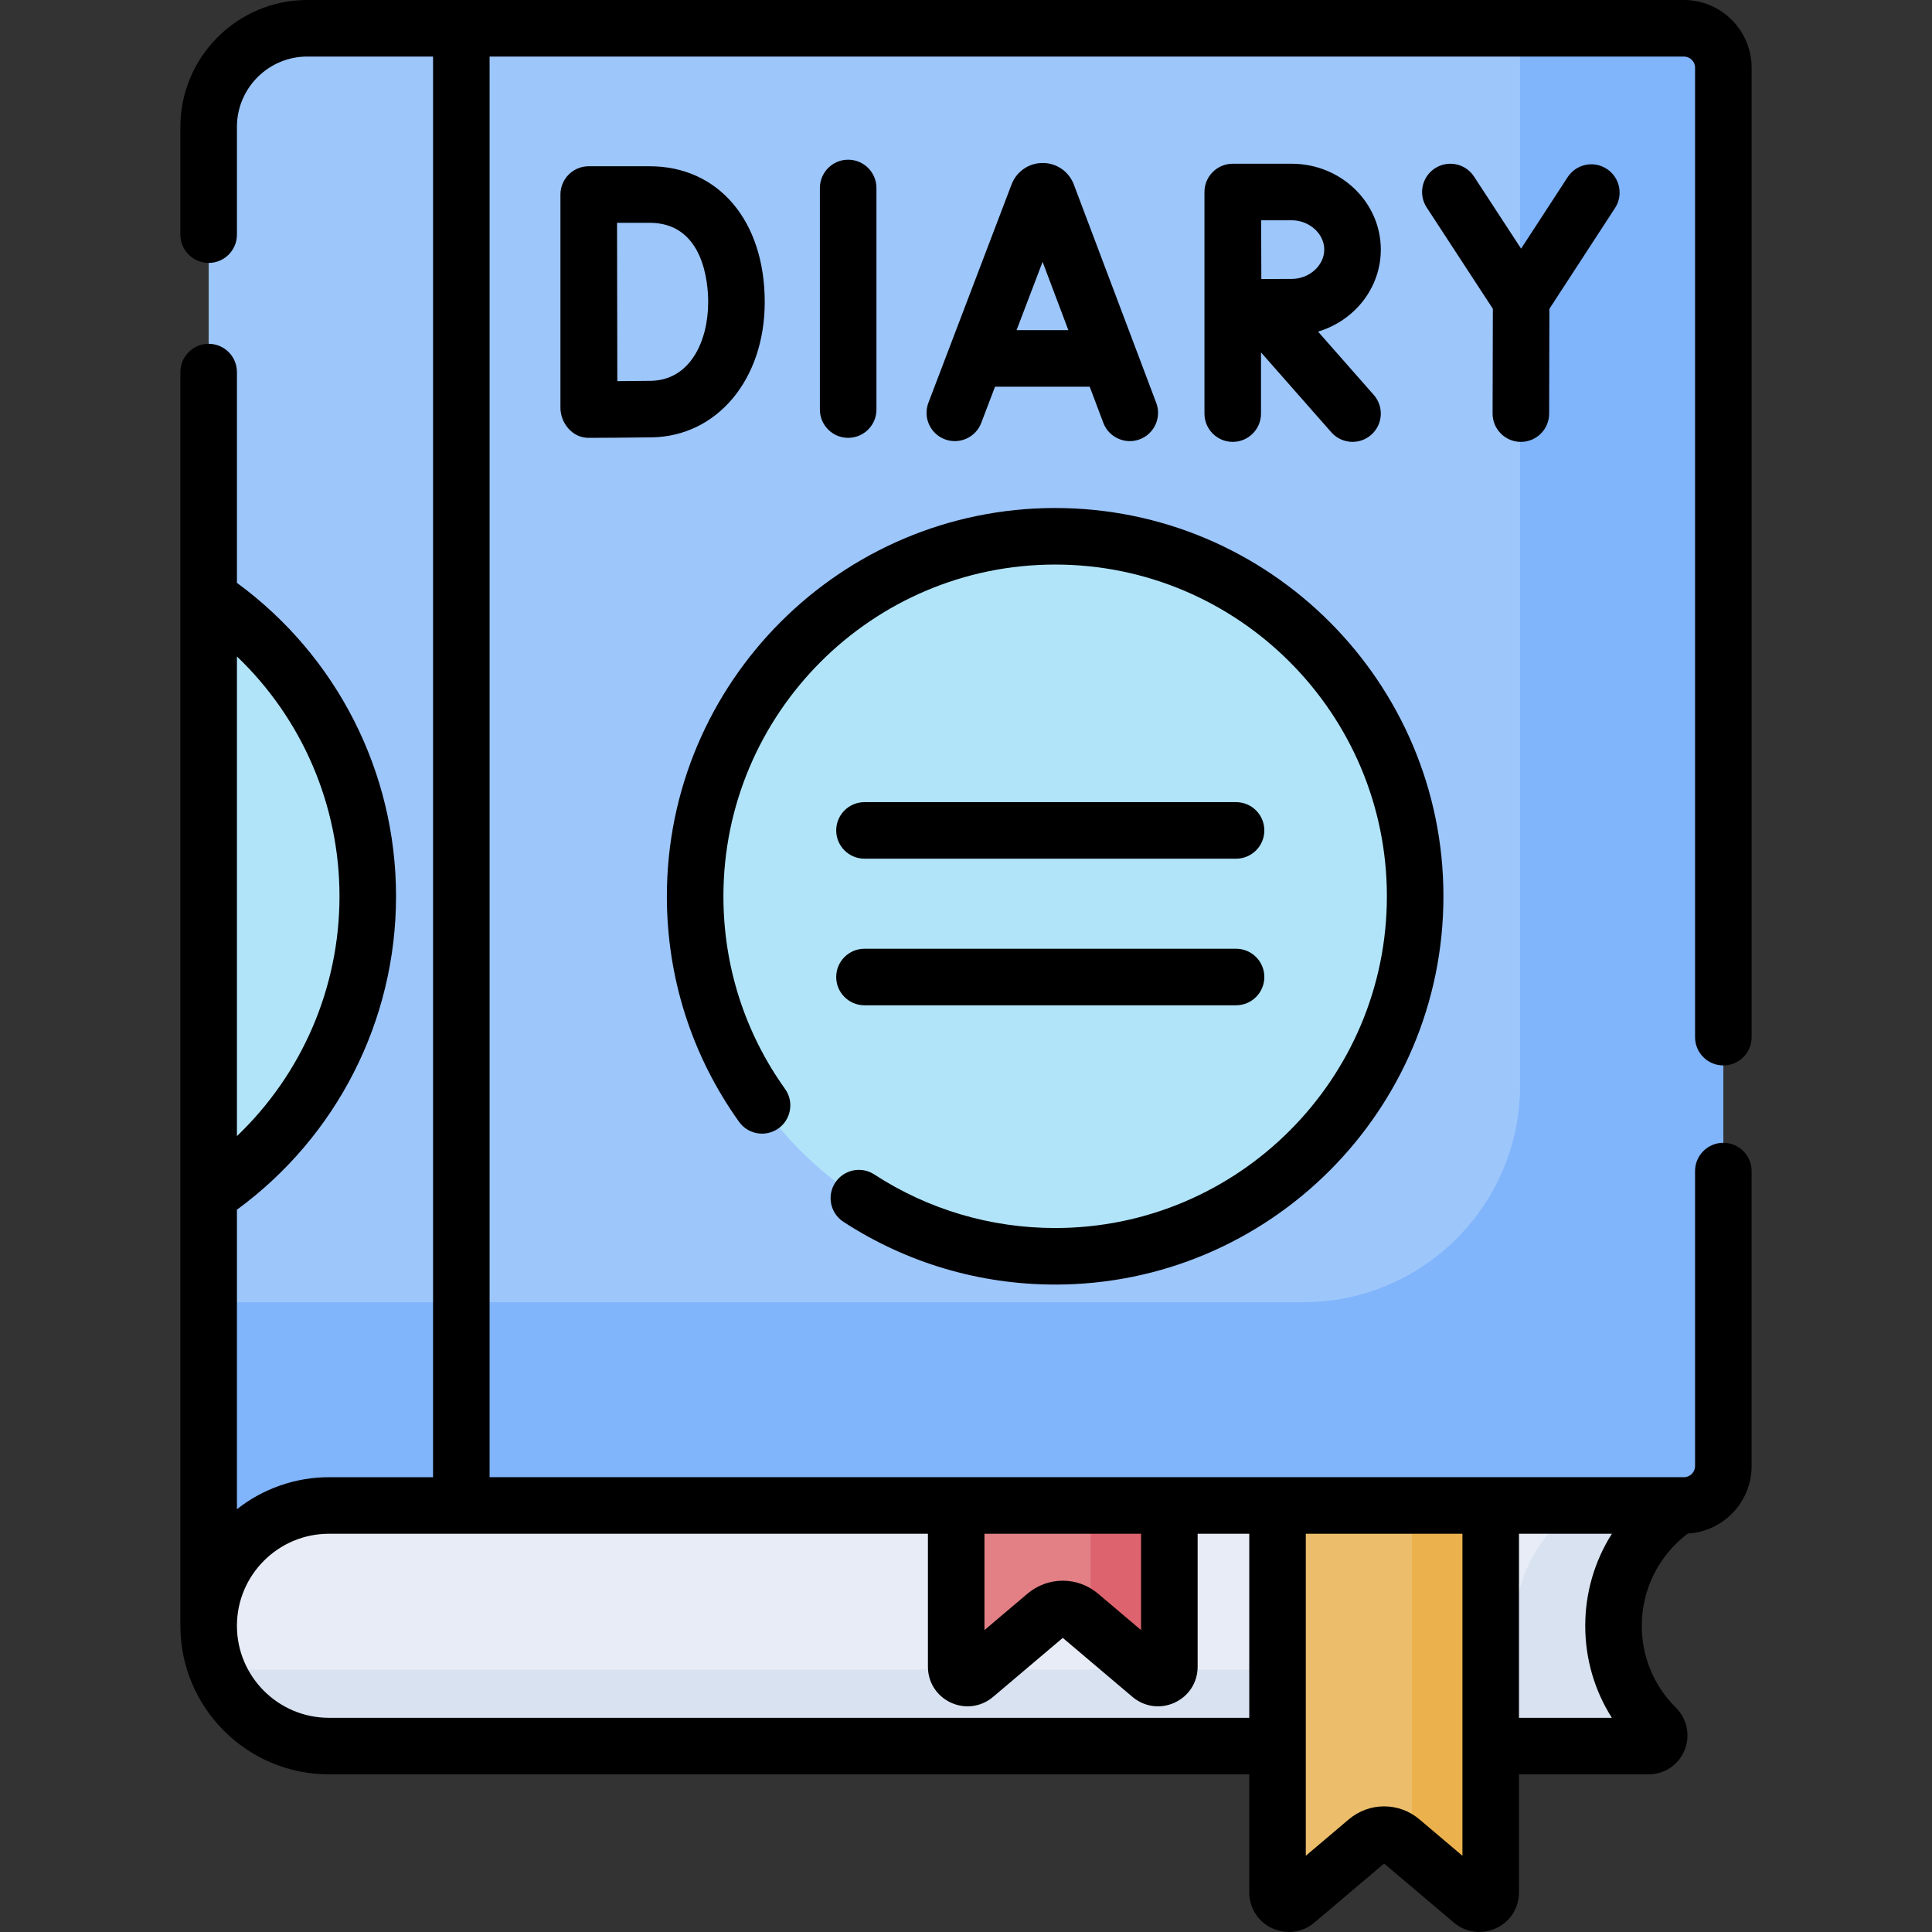 <svg id="Capa_1" enable-background="new 0 0 512 512" height="512" viewBox="0 0 512 512" width="512" xmlns="http://www.w3.org/2000/svg"><rect x="0" y="0" width="512" height="512" fill="#333333" stroke="none"/><g><g><g><g><path d="m427.598 430.851c0-13.342 6.863-25.075 17.246-31.881h-357.667c-17.607 0-31.881 14.273-31.881 31.881 0 17.607 14.273 31.88 31.881 31.88h349.718c2.547 0 3.756-3.07 1.949-4.865-6.945-6.899-11.246-16.453-11.246-27.015z" fill="#e7ecf6"/></g></g></g><g><g><g><path d="m427.598 430.85c0-13.342 6.863-25.075 17.246-31.881h-26.095c-10.383 6.806-17.246 18.539-17.246 31.881v.122c.02 6.312-4.955 11.493-11.267 11.493h-332.748c4.644 11.862 16.181 20.266 29.689 20.266h331.572 18.146c2.547 0 3.755-3.07 1.949-4.865-6.944-6.899-11.246-16.453-11.246-27.016z" fill="#d8e2f1"/></g></g></g><g><path d="m390.119 503.781-18.795-15.912c-2.608-2.208-6.429-2.208-9.037 0l-18.795 15.912c-1.948 1.649-4.934.264-4.934-2.287v-116.603h56.494v116.602c.001 2.552-2.985 3.937-4.933 2.288z" fill="#ecbe6b"/></g><g><g><path d="m374.19 384.891v105.404l15.929 13.485c1.948 1.649 4.934.265 4.934-2.287v-116.602z" fill="#eab14d"/></g></g><g><path d="m304.961 443.978-18.795-15.912c-2.608-2.208-6.429-2.208-9.037 0l-18.795 15.912c-1.948 1.649-4.934.265-4.934-2.287v-50.306h56.494v50.306c0 2.552-2.985 3.936-4.933 2.287z" fill="#e28086"/></g><g><g><path d="m289.032 391.385v39.108l15.929 13.485c1.948 1.649 4.934.265 4.934-2.287v-50.306z" fill="#dd636e"/></g></g><g><g><g><path d="m446.248 7.493h-364.812c-14.437 0-26.14 11.703-26.14 26.14v397.217c0-17.607 14.273-31.881 31.881-31.881h359.071c5.775 0 10.456-4.681 10.456-10.456v-370.564c0-5.775-4.681-10.456-10.456-10.456z" fill="#9dc6fb"/></g></g></g><g><path d="m446.248 7.493h-43.397v280.104c0 31.767-25.752 57.519-57.519 57.519h-290.036v85.734c0-17.607 14.273-31.881 31.881-31.881h359.072c5.775 0 10.456-4.681 10.456-10.456v-370.564c-.001-5.775-4.682-10.456-10.457-10.456z" fill="#80b4fb"/></g><g><circle cx="279.625" cy="237.525" fill="#b1e4f9" r="95.406"/></g><g><path d="m55.296 158.346v158.358c25.435-17.136 42.165-46.203 42.165-79.179s-16.73-62.043-42.165-79.179z" fill="#b1e4f9"/></g><g><path d="m456.704 282.353c4.138 0 7.493-3.355 7.493-7.493v-256.911c0-9.897-8.052-17.949-17.949-17.949h-364.812c-18.545 0-33.633 15.088-33.633 33.632v28.551c0 4.138 3.355 7.493 7.493 7.493s7.493-3.355 7.493-7.493v-28.551c0-10.282 8.365-18.647 18.647-18.647h33.329v376.492h-27.588c-8.786-.017-17.509 3.021-24.388 8.483v-79.376c26.474-19.376 42.165-50.123 42.165-83.059s-15.692-63.683-42.165-83.059v-55.86c0-4.138-3.355-7.493-7.493-7.493s-7.493 3.355-7.493 7.493v332.244c0 21.71 17.663 39.373 39.373 39.373h243.889v31.27c0 4.132 2.329 7.778 6.077 9.516 3.751 1.738 8.037 1.16 11.191-1.51l18.472-15.639 18.473 15.639c3.167 2.684 7.475 3.237 11.19 1.51 3.748-1.738 6.077-5.384 6.077-9.516v-31.27h34.349c4.19 0 7.927-2.498 9.52-6.363 1.605-3.893.706-8.333-2.291-11.31-5.825-5.788-9.034-13.495-9.034-21.701 0-9.669 4.525-18.661 12.197-24.441 9.412-.543 16.909-8.35 16.909-17.896v-78.167c0-4.138-3.355-7.493-7.493-7.493s-7.493 3.355-7.493 7.493v78.167c0 1.634-1.329 2.963-2.963 2.963h-1.404-315.092v-376.49h316.498c1.634 0 2.963 1.329 2.963 2.963v256.912c0 4.139 3.355 7.493 7.493 7.493zm-366.735-44.829c0 24.244-9.957 47.099-27.18 63.554v-127.107c17.223 16.454 27.18 39.309 27.18 63.553zm-2.792 217.714c-13.448 0-24.388-10.94-24.388-24.388s10.94-24.388 24.388-24.388h158.731v35.229c0 4.132 2.329 7.778 6.077 9.517 3.715 1.728 8.023 1.174 11.19-1.511l18.473-15.639 18.472 15.639c3.153 2.669 7.441 3.248 11.19 1.51 3.748-1.738 6.077-5.384 6.077-9.516v-35.229h13.678v48.776zm173.715-48.776h41.509v25.532l-11.395-9.647c-5.424-4.592-13.296-4.592-18.72 0l-11.395 9.647v-25.532zm115.273 75.688c-5.424-4.592-13.296-4.592-18.72 0l-11.395 9.647v-85.335h41.509v85.335zm50.997-26.912h-24.617v-48.776h24.62c-4.551 7.18-7.059 15.596-7.059 24.389-.001 8.772 2.46 17.162 7.056 24.387z"/><path d="m223.522 323.796c16.695 10.877 36.095 16.627 56.104 16.627 56.738 0 102.898-46.16 102.898-102.898s-46.16-102.898-102.898-102.898-102.898 46.16-102.898 102.898c0 21.59 6.614 42.257 19.128 59.767 2.407 3.367 7.086 4.146 10.453 1.74s4.145-7.086 1.739-10.453c-10.686-14.953-16.334-32.607-16.334-51.054 0-48.476 39.438-87.913 87.913-87.913s87.913 39.438 87.913 87.913-39.438 87.913-87.913 87.913c-17.097 0-33.668-4.909-47.923-14.197-3.469-2.259-8.109-1.28-10.368 2.187-2.261 3.467-1.282 8.109 2.186 10.368z"/><path d="m229.097 227.561h98.472c4.138 0 7.493-3.355 7.493-7.493s-3.355-7.493-7.493-7.493h-98.472c-4.138 0-7.493 3.355-7.493 7.493s3.355 7.493 7.493 7.493z"/><path d="m229.097 266.411h98.472c4.138 0 7.493-3.355 7.493-7.493s-3.355-7.493-7.493-7.493h-98.472c-4.138 0-7.493 3.355-7.493 7.493s3.355 7.493 7.493 7.493z"/><path d="m260.039 112.075 3.654-9.594h25.087l3.612 9.572c1.457 3.911 5.884 5.817 9.656 4.365 3.872-1.461 5.826-5.784 4.365-9.656l-21.851-57.9c-.026-.068-.053-.137-.08-.204-1.366-3.322-4.568-5.468-8.16-5.468-.002 0-.005 0-.007 0-3.595.003-6.798 2.155-8.159 5.482-.023.057-.045.114-.067.171l-22.051 57.898c-1.473 3.867.468 8.196 4.335 9.669 3.864 1.473 8.194-.468 9.666-4.335zm16.255-42.679 6.831 18.1h-13.724z"/><path d="m232.265 108.54v-58.725c0-4.138-3.355-7.493-7.493-7.493s-7.493 3.355-7.493 7.493v58.725c0 4.138 3.355 7.493 7.493 7.493 4.138-.001 7.493-3.355 7.493-7.493z"/><path d="m148.522 107.614c-.192 4.338 3.104 8.539 7.637 8.418.488-.002 11.999-.046 16.6-.126 17.327-.303 29.903-15.385 29.903-35.861 0-21.525-12.259-35.986-30.507-35.986h-16.14c-1.99 0-3.898.791-5.303 2.199-1.406 1.408-2.194 3.318-2.19 5.307v.043.002zm23.633-48.57c14.402 0 15.521 16.074 15.521 21.001 0 10.259-4.694 20.694-15.18 20.877-2.051.036-5.616.065-8.898.086-.021-6.715-.065-34.975-.077-41.964z"/><path d="m403.026 117.102h.019c4.129 0 7.482-3.342 7.492-7.474l.068-27.784 17.396-26.723c2.258-3.468 1.276-8.11-2.192-10.367-3.467-2.257-8.109-1.276-10.367 2.192l-12.334 18.948-12.475-19.105c-2.262-3.465-6.906-4.439-10.37-2.177-3.465 2.262-4.439 6.905-2.177 10.37l17.534 26.852-.068 27.758c-.01 4.137 3.336 7.499 7.474 7.51z"/><path d="m365.929 66.146c0-12.547-10.595-22.754-23.618-22.754h-15.606c-.003 0-.006 0-.01 0-.003 0-.006 0-.009 0-4.138 0-7.493 3.355-7.493 7.493v58.725c0 4.138 3.355 7.493 7.493 7.493s7.493-3.355 7.493-7.493v-16.222l18.633 21.171c1.481 1.683 3.549 2.542 5.627 2.542 1.758 0 3.524-.615 4.947-1.868 3.106-2.734 3.408-7.468.674-10.575l-14.764-16.775c9.624-2.876 16.633-11.532 16.633-21.737zm-23.618 7.769c-1.884 0-5.057.013-8.047.027-.015-2.913-.035-12.512-.043-15.566h8.09c4.679 0 8.633 3.558 8.633 7.769 0 4.212-3.953 7.77-8.633 7.77z"/></g></g></svg>